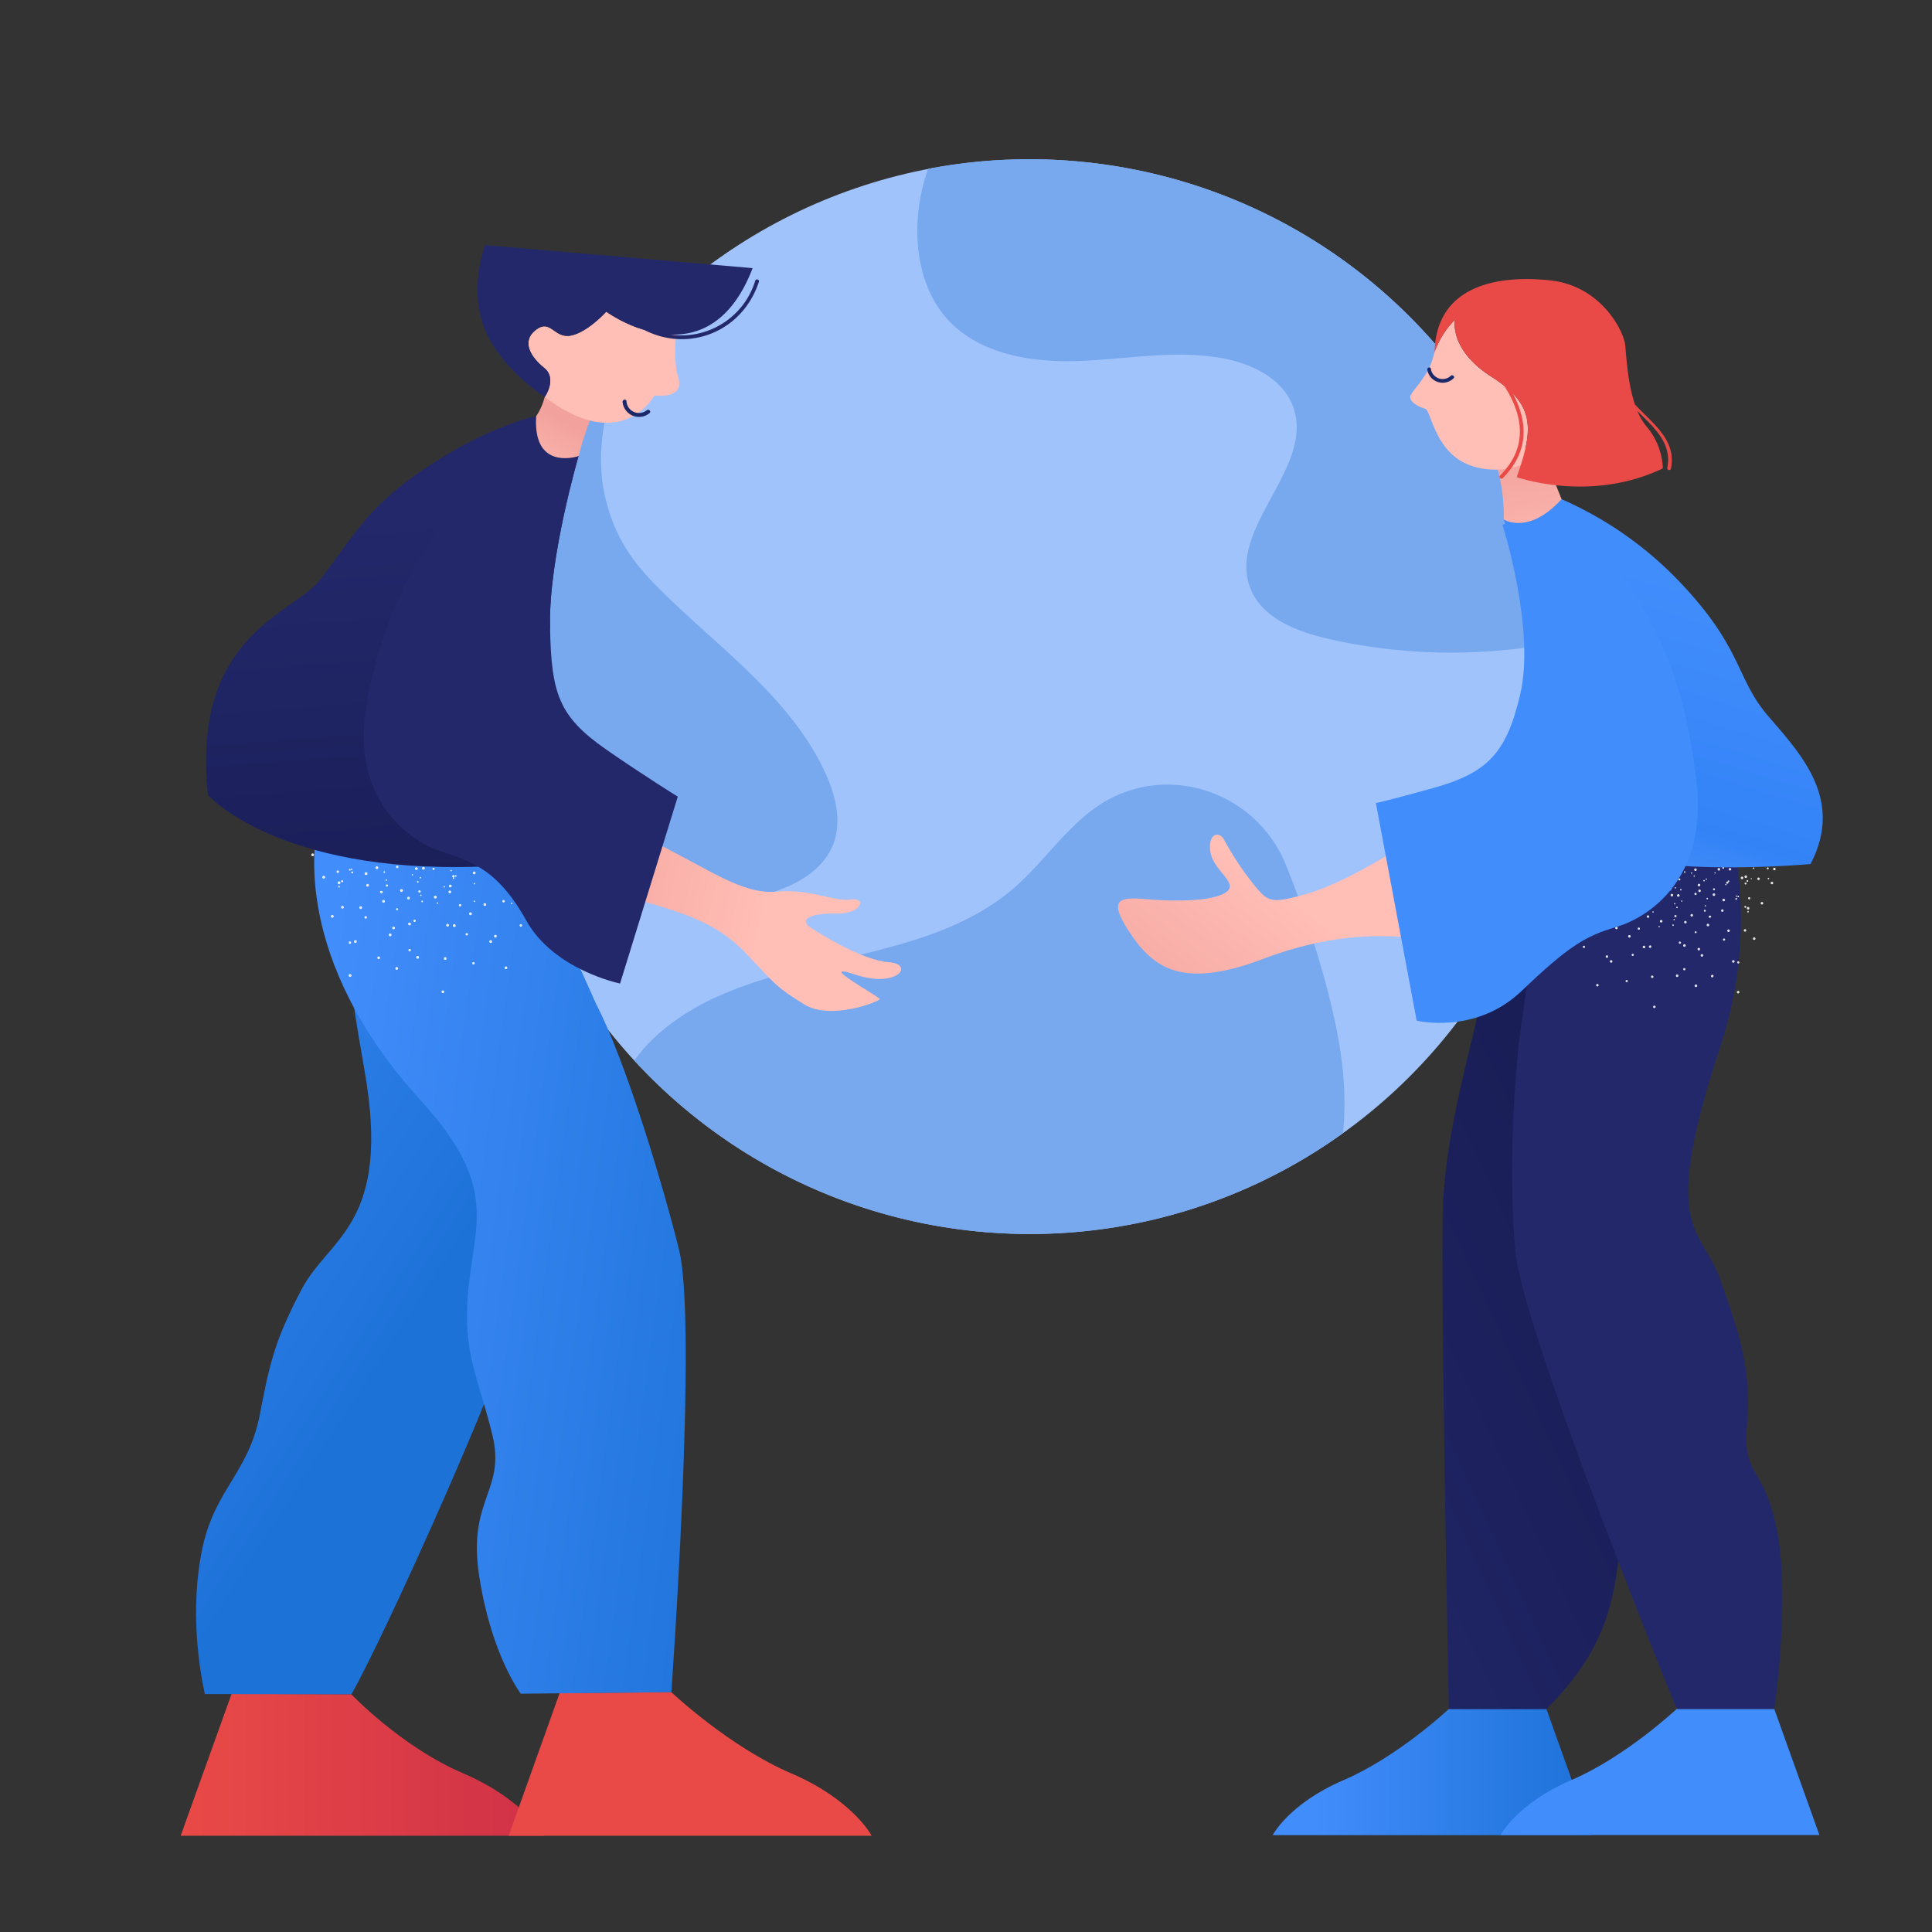 <svg xmlns="http://www.w3.org/2000/svg" viewBox="0 0 1080 1080" width="1080" height="1080"><rect x="0" y="0" width="1080" height="1080" fill="#333333" stroke="none"/><g transform="translate(275.0 89.0) rotate(90 300.5 300.5) scale(0.838 0.838)"><svg width="716.97" height="716.97" viewBox="0 0 716.97 716.97"><circle cx="358.49" cy="358.49" fill="#a1c3fc" r="358.45"/><g fill="#78a9ef"><path d="M714.27 402.14a357.16 357.16 0 0 0-64.65-252.75 222 222 0 0 0-41.73.18c-38.59 3.78-93.18 20.29-137 37.91-49.13 19.75-69.18 79.43-40.49 123.94.44.68.89 1.36 1.35 2 14.6 21.28 37.16 35.71 54.09 55.19 56.91 65.44 40.39 173.14 98 237.93a100.73 100.73 0 0 0 17.41 15.62 357 357 0 0 0 113.02-220.02zM489.83 532.71c-5.21-17.84-15.12-36.08-32.36-43-15.54-6.24-33.36-1.78-48.55 5.28-47.72 22.16-80.14 66.83-116.64 104.74-18.4 19.11-35.49 34.41-66.08 41.72-60.57 14.48-120.44-28.73-120.44-28.73 7.57 8.2 23.77 21.63 23.77 21.63a359 359 0 0 0 335.23 66.57c24.7-52.46 41.3-112.56 25.07-168.21zm-436.9-99.38c18.76-.85 37.8-6.38 52.13-18.52 25-21.16 30.81-57.4 29.51-90.12s-8-65.87-1.16-97.91c3.93-18.53 14-37.63 31.82-44.08 40.29-14.58 80.79 44 120.78 28.66 20.07-7.7 29-30.79 33.87-51.73A369.85 369.85 0 0 0 321.4 1.88C158.82 18.65 23.46 145.72 2.71 314.83a358.11 358.11 0 0 0 3.68 111.34 121.92 121.92 0 0 0 46.54 7.16z"/></g></svg></g><g transform="translate(101.0 137.0) rotate(0.0 201.5 444.5) scale(1.482 1.482)"><svg width="272" height="600" viewBox="0 0 272 600"><linearGradient id="c" gradientTransform="matrix(-.074 .007 -.007 -.074 -150.078 100.555)" gradientUnits="userSpaceOnUse" x1="-4756.46" x2="-3338.23" y1="-2546.282" y2="-2091.267"><stop offset="0" stop-color="#ffbeb6"/><stop offset="1" stop-color="#f29b94"/></linearGradient><linearGradient id="a"><stop offset="0" stop-color="#E94A47"/><stop offset="1" stop-color="#D03147"/></linearGradient><linearGradient xmlns:xlink="http://www.w3.org/1999/xlink" id="d" gradientUnits="userSpaceOnUse" x1="0" x2="136.92" xlink:href="#a" y1="573.246" y2="573.246"/><linearGradient xmlns:xlink="http://www.w3.org/1999/xlink" id="e" gradientTransform="matrix(-.074 0 0 .074 -210.692 -49.497)" gradientUnits="userSpaceOnUse" x1="-4568.57" x2="-2255.215" xlink:href="#a" y1="9323.377" y2="11458.783"/><linearGradient id="b"><stop offset=".129" stop-color="#428dfc"/><stop offset=".999" stop-color="#1d72d8"/></linearGradient><linearGradient xmlns:xlink="http://www.w3.org/1999/xlink" id="f" gradientTransform="matrix(-.074 -0 0 .071 -234.946 -45.669)" gradientUnits="userSpaceOnUse" x1="-1788.265" x2="-4482.031" xlink:href="#b" y1="4502.677" y2="6173.493"/><linearGradient xmlns:xlink="http://www.w3.org/1999/xlink" id="g" gradientTransform="matrix(-.067 .031 .03 .065 -272.991 -32.078)" gradientUnits="userSpaceOnUse" x1="-1292.071" x2="-3882.331" xlink:href="#b" y1="6682.075" y2="8288.69"/><linearGradient id="h" gradientUnits="userSpaceOnUse" x1="76.863" x2="93.866" y1="101.039" y2="320.492"><stop offset="0" stop-color="#23286b"/><stop offset="1" stop-color="#151a4f"/></linearGradient><linearGradient id="i" gradientUnits="userSpaceOnUse" x1="130.323" x2="145.087" y1="92.163" y2="65.949"><stop offset="0" stop-color="#ffbeb6"/><stop offset="1" stop-color="#f2a19c"/></linearGradient><path d="M154.244 241.244c7.466 2.36 14.105 4.486 18.755 5.833 18.72 5.452 30.023 9.077 40.944 20.835 10.911 11.644 11.237 12.266 21.277 18.5s28.559-1.191 28.485-2.028c-.076-.838-25.021-14.479-9.194-9.188 15.827 5.29 22.555-3.95 12.585-4.703-9.931-.756-25.453-10.333-29.541-13.112-4.24-2.765-.49-5.444 9.393-5.221 9.893.337 12.072-6.153 5.814-5.321-6.205.981-15.032-4.134-27.975-2.967-12.943 1.166-25.154-8.288-47.368-19.297-2.85-1.393-5.762-3.049-8.522-4.72z" fill="url(#c)"/><path d="M19.195 546.492 0 599.996l136.92.004s-7.02-13.541-30.425-23.571c-23.404-10.03-42.121-29.801-42.121-29.801z" fill="url(#d)"/><path d="m142.928 546.216-19.209 53.779 136.92.005s-7.02-13.541-30.425-23.571c-23.404-10.03-45.133-30.592-45.133-30.592z" fill="url(#e)"/><path d="M64.374 546.626c11.529-19.675 61.886-130.727 66.993-157.141 4.445-23.062 5.275-49.866 4.092-74.407l-1.123-101.622-71.615-5.685c-3.479 4.576-6.708 28.329 6.605 103.451C79.637 369.4 56.042 374.1 45.65 393.843c-10.438 19.727-12.151 28.528-15.841 47.485-4.204 21.591-16.831 28.092-21.517 49.743-5.159 23.83-.955 47.417.818 55.48z" fill="url(#f)"/><path d="M51.758 218.411c-1.244 5.612-10.077 50.604 38.861 104.311 32.434 35.594 17.856 48.982 17.385 79.975-.27 17.771 4.963 27.257 9.545 46.017 5.219 21.368-9.545 24.104-4.909 53.66 4.659 29.696 15.647 44.044 15.647 44.044l56.793-.58s9.947-138.206 2.898-166.901c-5.615-22.807-19.95-70.93-31.293-92.723l-39.58-88.201z" fill="url(#g)"/><path d="M96.772 248.452a.269.269 0 0 0 .355-.143.269.269 0 0 0-.143-.355.269.269 0 0 0-.355.143.271.271 0 0 0 .143.355zm2.553-6.12a.3.3 0 0 0 .375-.145.277.277 0 0 0-.163-.353.255.255 0 0 0-.343.114c-.004.009-.009.018-.012.028a.271.271 0 0 0 .143.356zm2.57-6.122a.269.269 0 0 0 .355-.143.3.3 0 0 0-.145-.375.302.302 0 0 0-.371.164c-.052.143.021.3.161.354zm22.666 12.172a.28.28 0 0 0 .36.158.251.251 0 0 0 .152-.324l-.014-.033a.268.268 0 1 0-.498.199zm-37.333-10.668a.266.266 0 0 0 .38-.372.266.266 0 0 0-.376-.004.254.254 0 0 0-.024.357l.02.019zm23.257 9.798a.3.3 0 0 0 .282.28.281.281 0 0 0-.002-.562.299.299 0 0 0-.28.282zm.021-6.634a.271.271 0 0 0 .28.262.262.262 0 0 0 .282-.241c0-.008.002-.015 0-.024a.288.288 0 0 0-.282-.28.3.3 0 0 0-.28.283zm-49.889 9.214a.514.514 0 0 0 .739.048.508.508 0 0 0 .053-.717l-.003-.003a.514.514 0 0 0-.739-.048.508.508 0 0 0-.053.717c.001.001.001.003.003.003zm9.49-8.242a.525.525 0 0 0 .791-.689l-.003-.003a.509.509 0 0 0-.717-.053l-.003.003a.538.538 0 0 0-.068.742zm28.268 39.757a.527.527 0 0 0 .49.552.501.501 0 0 0 .552-.443c.002-.009.002-.018.002-.028a.527.527 0 0 0-.49-.552.514.514 0 0 0-.554.471c0-.001 0 0 0 0zm.875-12.536a.522.522 0 1 0 1.042.066v-.003a.516.516 0 0 0-.471-.556.556.556 0 0 0-.571.493zm.892-12.56a.513.513 0 0 0 .471.551l.018.002a.501.501 0 0 0 .552-.443c.002-.009.002-.018.002-.028a.557.557 0 0 0-.493-.571.527.527 0 0 0-.55.489zm.875-12.536a.525.525 0 0 0 .491.551.525.525 0 0 0 .08-1.044h-.002a.523.523 0 0 0-.569.471v.022zM74.47 269.306a.516.516 0 1 0 .43-.94.515.515 0 0 0-.678.24.534.534 0 0 0 .248.7zm5.618-11.258a.516.516 0 1 0 .43-.94.515.515 0 0 0-.678.24.53.53 0 0 0 .248.7zm5.619-11.24a.528.528 0 1 0 .448-.957.528.528 0 0 0-.448.957zm5.614-11.277a.513.513 0 0 0 .694-.216l.008-.014a.514.514 0 0 0-.218-.696.514.514 0 0 0-.696.218c-.004.008-.008.015-.011.024a.492.492 0 0 0 .196.667.077.077 0 0 0 .027.017zm30.87 37.258c.096.27.393.413.664.321a.506.506 0 0 0 .325-.64l-.002-.006a.498.498 0 0 0-.61-.354l-.039.012a.555.555 0 0 0-.338.667zm-3.982-11.939c.101.268.39.416.667.34a.526.526 0 0 0 .321-.664.517.517 0 0 0-.655-.324l-.009.003a.506.506 0 0 0-.324.645zm-3.978-11.923a.5.5 0 0 0 .622.332l.024-.008a.516.516 0 0 0 .348-.642c-.003-.008-.004-.017-.008-.026a.521.521 0 1 0-.987.339c-.001.003.001.004.001.005zm-4-11.935c.096.27.393.413.664.321a.5.5 0 0 0 .332-.622l-.008-.024a.525.525 0 0 0-.649-.342.539.539 0 0 0-.339.667zm-46.649 26.516a.462.462 0 1 0 .494-.782.462.462 0 0 0-.494.782zm5.951-9.521a.468.468 0 0 0 .638-.145.465.465 0 0 0-.125-.642.464.464 0 0 0-.642.125l-.014.024a.453.453 0 0 0 .143.638zm5.763-9.795a.382.382 0 0 0 .188.274.466.466 0 0 0 .637-.145.475.475 0 0 0-.143-.654l-.004-.003a.468.468 0 0 0-.437-.033l-.018.003a.335.335 0 0 0-.182.175.398.398 0 0 0-.041.383zm6.139-9.245a.468.468 0 0 0 .489-.801.465.465 0 0 0-.638.145.474.474 0 0 0 .143.654c.005 0 .005.002.006.002zm28.544 36.056c.067.251.32.405.574.353a.45.45 0 0 0 .342-.535l-.004-.018a.462.462 0 0 0-.547-.357l-.008.002a.485.485 0 0 0-.357.555zm-2.507-10.922a.46.46 0 0 0 .554.337.45.45 0 0 0 .342-.535l-.004-.018a.462.462 0 0 0-.547-.357l-.008.002a.475.475 0 0 0-.337.571zm-2.53-10.958c.053.25.298.41.547.357l.008-.002a.438.438 0 0 0 .337-.554.462.462 0 0 0-.547-.357l-.008.002a.471.471 0 0 0-.337.554zm-2.526-10.92a.467.467 0 0 0 .908-.22.485.485 0 0 0-.557-.355.493.493 0 0 0-.351.575zm-43.529-1.562a.455.455 0 0 0 .634.111l.017-.012a.44.44 0 0 0 .117-.612c-.004-.008-.011-.015-.017-.024a.462.462 0 0 0-.656-.116.478.478 0 0 0-.095.653zm27.018 29.242a.472.472 0 0 0 .393.529.46.46 0 0 0 .53-.375.488.488 0 0 0-.376-.549.483.483 0 0 0-.547.395zm1.867-11.077a.446.446 0 0 0 .374.53.46.46 0 0 0 .53-.375.488.488 0 0 0-.376-.549.471.471 0 0 0-.528.394zm1.848-11.075a.46.46 0 0 0 .372.532.46.46 0 0 0 .532-.372v-.003a.46.46 0 0 0-.904-.157zm38.319 13.179c.135.202.41.253.61.117.008-.004.015-.011.024-.017a.463.463 0 0 0 .117-.656.476.476 0 0 0-.652-.098.455.455 0 0 0-.111.634.04.04 0 0 0 .012.02zm-6.525-9.146a.478.478 0 0 0 .655.116.47.47 0 0 0-.537-.771.455.455 0 0 0-.131.631c.002.01.007.017.013.024zm-57.101-12.081a.278.278 0 1 0-.017-.392.288.288 0 0 0 .017.392zm26.026 9.583a.271.271 0 1 0 .542-.018.271.271 0 0 0-.542.018zm-.24-6.617a.287.287 0 0 0 .3.259.271.271 0 0 0 .262-.279.262.262 0 0 0-.261-.262h-.02a.277.277 0 0 0-.28.276l-.001.006zm-12.616 1.128a.296.296 0 0 0 .354-.163.267.267 0 0 0-.147-.348l-.014-.004a.263.263 0 0 0-.345.137l-.009.026a.276.276 0 0 0 .161.352zm25.187-.819a.271.271 0 0 0 .496-.218.251.251 0 0 0-.324-.152l-.033.014a.265.265 0 0 0-.141.349l.002.007zm-43.083 3.294c.139.09.323.051.413-.087l.004-.008a.306.306 0 0 0-.078-.424c-.006-.004-.012-.009-.02-.012a.298.298 0 0 0-.413.087l-.004.008a.321.321 0 0 0 .098.436zm4.06-6.366a.316.316 0 0 0 .438-.095.316.316 0 0 0-.095-.438l-.004-.003a.298.298 0 0 0-.413.087l-.004.008a.304.304 0 0 0 .059.426c.005.006.013.011.019.015zm27.135 11.761a.29.29 0 0 0 .334.238c.012-.002.024-.004.036-.008a.31.31 0 0 0 .231-.369.344.344 0 0 0-.372-.25.32.32 0 0 0-.229.387zm-1.642-7.38a.32.32 0 0 0 .387.229h.002a.31.31 0 0 0 .231-.369.344.344 0 0 0-.372-.25.344.344 0 0 0-.248.39zm-13.844 3.925a.331.331 0 0 0 .12.057.306.306 0 0 0 .357-.247l.002-.011a.319.319 0 0 0-.238-.361l-.018.003a.306.306 0 0 0-.357.246l-.002.011a.287.287 0 0 0 .136.302zm1.2-7.754a.304.304 0 0 0 .237.362c.17.03.336-.073.381-.24a.346.346 0 0 0-.259-.378.312.312 0 0 0-.359.256zm27.019 1.708c.098.14.292.175.434.077l.009-.006a.306.306 0 0 0 .073-.423.299.299 0 0 0-.408-.103l-.017.011a.323.323 0 0 0-.091.444zm-40.162 37.282a.557.557 0 0 0 .46.613.536.536 0 0 0 .614-.441.55.55 0 0 0-.46-.613.535.535 0 0 0-.614.441zm2.023-12.808a.533.533 0 0 0 .441.614.533.533 0 0 0 .614-.441.535.535 0 0 0-1.055-.173zm2.001-12.805a.55.55 0 0 0 .46.613.534.534 0 0 0 .131-1.059.536.536 0 0 0-.591.446zm2.022-12.808a.533.533 0 1 0 1.055.173.534.534 0 1 0-1.055-.173zm47.1 26.014a.565.565 0 0 0 .767.119.542.542 0 0 0-.646-.868.552.552 0 0 0-.121.749zm-7.628-10.478a.55.55 0 0 0 .749.122.537.537 0 1 0-.624-.874l-.004.003a.545.545 0 0 0-.121.749zm-7.63-10.477a.543.543 0 0 0 .749.122.565.565 0 0 0 .119-.767.542.542 0 0 0-.868.645zm-47.583-3.163a.543.543 0 1 0-.178-.746.556.556 0 0 0 .178.746zm35.187 29.898a.573.573 0 0 0 .657.398.542.542 0 0 0 .379-.654.526.526 0 0 0-.627-.402l-.011.003a.54.54 0 0 0-.398.655c-.002 0-.002 0 0 0zm-3.043-12.615a.54.54 0 0 0 .655.398h.002a.526.526 0 0 0 .383-.634.529.529 0 0 0-.636-.4.529.529 0 0 0-.4.636c-.004-.002-.004 0-.004 0zm-3.038-12.595a.526.526 0 0 0 .627.402l.011-.003a.542.542 0 1 0-.642-.419l.004.02zm-33.28-13.144c.25.151.574.09.75-.141a.554.554 0 0 0-.159-.749.514.514 0 0 0-.733.142.533.533 0 0 0 .142.748zm31.504 42.522a.531.531 0 1 0 .417-.642.543.543 0 0 0-.417.642zM78.483 260.3c.06.292.348.479.64.419a.55.55 0 0 0 .422-.622.57.57 0 0 0-.643-.437.554.554 0 0 0-.419.64zm-2.505-12.672c.06.292.348.479.64.419a.532.532 0 0 0-.2-1.044.556.556 0 0 0-.44.625zm-2.486-12.672c.045.28.307.473.588.428l.033-.006a.536.536 0 0 0 .422-.622.531.531 0 0 0-1.045.193l.002.007zm-16.836 18.145a.526.526 0 0 0 .424.618.538.538 0 0 0 .638-.407.547.547 0 0 0-.426-.636.555.555 0 0 0-.636.425zm2.547-12.673a.532.532 0 1 0 1.041.225l.003-.012a.555.555 0 0 0-.426-.636.526.526 0 0 0-.618.423zm43.559 16.566c.17.246.506.307.752.14a.527.527 0 0 0 .141-.733.52.52 0 0 0-.736-.161.539.539 0 0 0-.169.74c.006.005.009.01.012.014zm-7.159-10.748c.17.246.506.307.752.14a.527.527 0 0 0 .141-.733.52.52 0 0 0-.736-.161.539.539 0 0 0-.169.74c.006.005.009.01.012.014zm-7.161-10.747c.17.246.506.307.752.14a.527.527 0 0 0 .141-.733.537.537 0 0 0-.9.584c.005.002.006.006.007.009zm-7.178 15.174a.404.404 0 0 0 .746-.308.384.384 0 0 0-.534-.207.398.398 0 0 0-.212.515zm-3.829-8.938a.407.407 0 1 0 .744-.328.4.4 0 0 0-.522-.214c-.004.002-.009.003-.012.006a.415.415 0 0 0-.21.536zm-16.816 7.964a.41.41 0 0 0 .412.395.424.424 0 0 0 .395-.412.4.4 0 0 0-.407-.395h-.003a.389.389 0 0 0-.395.383c-.002.009-.002.018-.002.029zm-.128-9.75a.429.429 0 0 0 .413.412.401.401 0 0 0 .395-.407v-.003a.387.387 0 0 0-.379-.396h-.014a.4.4 0 0 0-.414.39l-.001.004zm34.614-4.358a.39.39 0 0 0 .554.006l.009-.009a.396.396 0 0 0 .017-.56l-.021-.021a.405.405 0 0 0-.559.584zm-30.71 1.226a.361.361 0 0 0 .502.1.331.331 0 0 0 .102-.483.339.339 0 0 0-.487-.12.353.353 0 0 0-.117.503z" fill="#fff" opacity=".86"/><path d="M139.313 143.268c0 .343.015.687.015 1.029l-14.848 89.494c-4.212.312-8.293.535-12.243.671-75.629 2.526-101.94-26.983-101.94-26.983-6.504-60.344 32.207-68.298 42.22-81.181 13.492-17.343 17.578-27.56 41.113-43.032 23.551-15.472 40.473-18.732 40.473-18.732 8.75 17.64 15.971 15.051 15.971 15.051s-11.182 38.183-10.761 63.683z" fill="url(#h)"/><path d="m187.507 208.042-21.773 70.497s-24.924-5.038-35.343-23.722c-6.254-11.245-12.228-16.891-18.155-20.354-5.162-3.026-10.279-4.383-15.519-6.348-11.261-4.212-33.907-20.042-26.078-58.191 7.83-38.134 24.393-68.08 63.463-105.388l15.971 15.051s-11.183 38.181-10.762 63.681c0 .343.015.687.015 1.029.483 24.721 3.213 33.439 20.963 45.823 14.055 9.796 27.218 17.922 27.218 17.922z" fill="#23286b"/><path d="m155.83 62.509-.047.094a130.177 130.177 0 0 0-5.709 16.985s-17.343 5.957-15.971-15.051a23 23 0 0 0 3.197-7.253 59.327 59.327 0 0 0 6.504 2.48 51.393 51.393 0 0 0 6.988 2.09c.256.072.516.13.78.172.376.089.755.156 1.139.203.05.017.103.027.156.032.981.148 1.971.23 2.963.248z" fill="url(#i)"/><path d="M178.718 56.731s-12.235 22.773-41.398.565c.055.017-.05-.036 0 0 0 0 4.865-6.906-.253-11-5.094-4.106-8.664-10.065-3.06-14.326s6.781 3.308 13.091 2.174c6.334-1.146 13.427-9.018 13.427-9.018s12.49 9.107 26.361 8.623c-.204 2.149-.917 10.717.657 15.572 1.817 5.571-1.285 8.133-8.825 7.41z" fill="#ffbeb6"/><path d="M176.85 63.387a6.22 6.22 0 0 1-10.159-4.196c-.098-.942 1.356-1.27 1.454-.315a4.736 4.736 0 0 0 7.697 3.415c.752-.584 1.764.506 1.008 1.096z" fill="#1c2868"/><path d="M216.734 13.401c-4.159 13.753-17.741 22.403-31.962 20.357 10.972.371 23.193-4.782 30.964-25.068L114.895 0s-6.177 15.549-.513 30.835c4.93 13.303 18.777 23.799 22.939 26.462 0 0 4.863-6.903-.246-11.005-5.108-4.101-8.679-10.06-3.074-14.324s6.784 3.314 13.107 2.17c6.323-1.143 13.424-9.018 13.424-9.018a53.207 53.207 0 0 0 14.427 6.942c16.465 8.444 36.858.908 43.156-18.245a.723.723 0 0 0-1.381-.416z" fill="#23286b"/></svg></g><g transform="translate(625.0 156.0) rotate(0.0 197.0 435.0) scale(1.931 1.933)"><svg width="204" height="450" viewBox="0 0 204 450"><linearGradient id="j" gradientUnits="userSpaceOnUse" x1="4215.206" y1="7106.845" x2="5460.914" y2="7106.845" gradientTransform="matrix(0.074 0 0 0.074 -267.585 -94.866)"><stop offset=".129" style="stop-color:#428dfc"/><stop offset=".999" style="stop-color:#1d72d8"/></linearGradient><path fill="url(#j)" d="m123.993 413.503 13.076 36.493-92.307.003s4.734-9.134 20.511-15.9c15.778-6.766 30.506-20.597 30.506-20.597l28.214.001"/><path fill="#428DFC" d="m189.96 413.482 13.076 36.493-92.307.003s4.734-9.134 20.511-15.9c15.778-6.766 30.506-20.597 30.506-20.597l28.214.001"/><linearGradient id="k" gradientUnits="userSpaceOnUse" x1="3684.691" y1="5969.877" x2="6286.547" y2="4769.02" gradientTransform="matrix(0.074 0 0 0.074 -267.585 -94.866)"><stop offset="0" style="stop-color:#23286b"/><stop offset="1" style="stop-color:#151a4f"/></linearGradient><path fill="url(#k)" d="M163.421 155.582a33.25 33.25 0 0 1-5.041 9.99 25.775 25.775 0 0 1-13.731 9.301s0 .24-6.058 1.482c-8.309 1.392-9.268 1.632-9.268 1.632l-16.292-.893-7.933 31.262c-3.934 18.208-10.753 40.5-11.107 62.5-.502 31.443 1.785 142.69 1.785 142.69h28.213c23.124-23.028 20.93-41.039 22.64-77.53 1.712-36.482 7.283-24.755 5.561-59.501-1.712-34.745-.847-27.793 10.278-77.312a104.111 104.111 0 0 0 .953-43.621z"/><path fill="#23286B" d="M190.942 362.919c-3.565-19.964-10.21-15.868-8.874-31.321 1.314-15.442-1.776-25.435-7.56-41.772-5.752-16.348-17.949-13.789-.2-67.814a116.554 116.554 0 0 0 2.125-66.715c-1.212.272-2.517.543-3.898.811l.049-.915s-2.449.769-6.276 1.989c-1.165.178-2.37.35-3.627.516-.098.254-.2.495-.302.74-15.452 4.958-42.864 13.945-41.485 14.876 1.914 1.295-4.899 47.77-4.899 47.77l-.001.001c-1.945 19.719-2.702 41.345-.946 60.114 2.219 23.611 46.697 132.324 46.697 132.324h28.222c-.003-.002 4.518-30.619.975-50.604z"/><path opacity=".86" fill="#FFF" d="M170.373 173.359a.191.191 0 0 0-.249.108.185.185 0 0 0 .09.245l.006.002a.191.191 0 0 0 .249-.108.195.195 0 0 0-.096-.247zm-4.262-1.749a.192.192 0 0 0-.249.109.192.192 0 0 0 .109.249.192.192 0 0 0 .249-.109.197.197 0 0 0-.109-.249zm-9.289 15.592a.188.188 0 0 0-.247-.099c-.096.041-.14.151-.099.247s.151.14.247.099a.19.19 0 0 0 .099-.247zm-1.769-4.243a.179.179 0 0 0-.228-.108l-.019.008a.194.194 0 0 0-.113.245c.048.096.16.14.26.101a.188.188 0 0 0 .1-.246zm8.281-3.217a.183.183 0 0 0-.261.003.183.183 0 0 0 .003.261c.073.072.19.071.261-.003a.175.175 0 0 0 .01-.248l-.013-.013zm-3.261-3.252a.186.186 0 0 0-.261.003.209.209 0 0 0-.054.109c-.01.06.012.122.056.164a.045.045 0 0 0 .036.018l.012.002a.167.167 0 0 0 .212-.023.187.187 0 0 0 .006-.266l-.007-.007zm21.671 11.597a.356.356 0 0 0-.512.034.352.352 0 0 0 .033.498l.002.002a.356.356 0 0 0 .512-.034.352.352 0 0 0-.033-.498c-.001.001-.001-.001-.002-.002zm-6.588-5.731a.35.35 0 0 0-.497.033l-.002.002a.364.364 0 0 0 .546.481.378.378 0 0 0-.047-.516zm-6.577-5.717a.365.365 0 0 0-.513.033.365.365 0 0 0 .033.513.365.365 0 0 0 .513-.033.356.356 0 0 0-.024-.504l-.009-.009zm-13.351 33.473a.367.367 0 0 0-.34.384c.01.191.174.339.364.329l.019-.001a.364.364 0 0 0 .338-.384.353.353 0 0 0-.381-.328zm-.618-8.708a.356.356 0 0 0-.326.385.364.364 0 0 0 .383.341.363.363 0 0 0 .34-.384.39.39 0 0 0-.397-.342zm-.605-8.705a.385.385 0 0 0-.34.396c.01.191.174.339.364.329l.019-.001a.356.356 0 0 0 .34-.37l-.001-.012a.365.365 0 0 0-.382-.342zm-.619-8.695a.357.357 0 0 0-.327.385v.001c.014.199.187.35.385.337a.363.363 0 0 0-.049-.723h-.009zm32.148-10.904a.362.362 0 1 0-.237.684.362.362 0 0 0 .237-.684zm-8.274-2.76a.345.345 0 0 0-.442.208c-.002.006-.003.012-.006.016a.354.354 0 1 0 .664.247l.008-.023a.345.345 0 0 0-.224-.448zm-4.912 31.084a.367.367 0 1 0-.178.488l.007-.003a.368.368 0 0 0 .171-.485zm-3.892-7.805a.366.366 0 1 0-.664.309.367.367 0 0 0 .488.178l.007-.003a.369.369 0 0 0 .169-.484zm-3.892-7.807a.382.382 0 0 0-.497-.16.367.367 0 0 0 .324.658.388.388 0 0 0 .173-.498zm-3.909-7.795a.358.358 0 1 0-.65.299l.008.016a.356.356 0 0 0 .485.159.342.342 0 0 0 .157-.474zm-21.783 25.844a.346.346 0 0 0-.441.211l-.008.026a.352.352 0 0 0 .221.447l.003.001a.364.364 0 0 0 .46-.223.386.386 0 0 0-.235-.462zm2.77-8.264a.358.358 0 0 0-.458.216l-.002.007a.365.365 0 0 0 .223.461.383.383 0 0 0 .462-.236.352.352 0 0 0-.221-.447l-.004-.001zm2.758-8.28a.364.364 0 0 0-.46.223.359.359 0 0 0 .219.458c.006.002.012.003.017.006a.345.345 0 0 0 .442-.208c.002-.006.003-.012.006-.016a.369.369 0 0 0-.224-.463zm35.424 10.129a.32.32 0 1 0-.542.341v.001c.094.15.293.195.442.099a.32.32 0 0 0 .1-.441zm-4.125-6.601a.32.32 0 1 0-.1.443.313.313 0 0 0 .108-.43l-.008-.013zm-4.122-6.614a.227.227 0 0 0-.127-.122l-.012-.002a.328.328 0 0 0-.407.475l.002.003a.324.324 0 0 0 .442.1.27.27 0 0 0 .131-.19.277.277 0 0 0-.029-.264zm-4.124-6.601a.323.323 0 0 0-.442-.1.325.325 0 1 0 .338.555.328.328 0 0 0 .104-.452v-.003zm-20.13 25.071a.32.32 0 0 0-.384.24l-.001.006a.31.31 0 0 0 .22.381l.014.003a.34.34 0 0 0 .398-.245.337.337 0 0 0-.247-.385zm1.752-7.585a.32.32 0 0 0-.384.24l-.001.006a.31.31 0 0 0 .22.381l.014.003a.32.32 0 0 0 .384-.233.332.332 0 0 0-.233-.397zm1.752-7.585a.32.32 0 0 0-.384.24l-.001.006a.303.303 0 0 0 .204.377c.01.003.019.006.03.007a.32.32 0 0 0 .384-.24l.001-.006a.327.327 0 0 0-.234-.384zm32.083-8.725a.32.32 0 0 0-.446.071l-.007.009a.304.304 0 0 0 .07.44.315.315 0 0 0 .443-.056l.009-.012a.333.333 0 0 0-.069-.452zm-6.338-4.525a.338.338 0 0 0-.453.081.327.327 0 0 0 .081.454.326.326 0 0 0 .451-.097.33.33 0 0 0-.079-.438zm-12.697 24.981a.34.34 0 0 0-.262.381.32.32 0 0 0 .367.26.326.326 0 0 0 .272-.367.332.332 0 0 0-.377-.274zm-1.281-7.679a.34.34 0 0 0-.262.381.32.32 0 0 0 .367.26.31.31 0 0 0 .263-.35l-.003-.019a.325.325 0 0 0-.365-.272zm-1.284-7.666a.31.31 0 0 0-.263.35l.003.019a.32.32 0 0 0 .367.26.32.32 0 0 0 .26-.368.309.309 0 0 0-.367-.261zm-26.254 8.945a.33.33 0 0 0-.452.067.32.32 0 0 0 .071.447l.009.007a.302.302 0 0 0 .439-.07.317.317 0 0 0-.067-.451zm44.172-14.54a.193.193 0 1 0-.012.272.198.198 0 0 0 .012-.272zm-3.129-3.35a.193.193 0 1 0-.012.272.199.199 0 0 0 .012-.272zm-3.141-3.365a.184.184 0 0 0-.26-.01.179.179 0 0 0-.012.272.184.184 0 0 0 .26.01.181.181 0 0 0 .031-.252l-.019-.02zM161 185.046a.189.189 0 1 0-.013.377.189.189 0 0 0 .013-.377zm.152-4.59a.181.181 0 0 0-.195.167v.015a.189.189 0 0 0 .181.195.197.197 0 0 0 .207-.18.192.192 0 0 0-.19-.196l-.003-.001zm.165-4.588a.181.181 0 0 0-.195.167v.015a.189.189 0 1 0 .195-.182zm8.885 5.319a.181.181 0 0 0-.229-.118c-.006.002-.012.003-.017.007a.186.186 0 0 0-.116.236l.003.01a.206.206 0 0 0 .245.113c.1-.039.15-.149.114-.248zm-1.616-4.312a.183.183 0 0 0-.248-.1.197.197 0 0 0-.113.245.206.206 0 0 0 .245.113.193.193 0 0 0 .118-.246l-.002-.012zm-1.605-4.298a.206.206 0 0 0-.245-.113.194.194 0 0 0-.113.245.18.18 0 0 0 .228.118c.006-.002.012-.003.017-.007a.186.186 0 0 0 .116-.236l-.003-.007zm15.579 10.27a.205.205 0 0 0-.284-.069l-.006.003a.211.211 0 0 0-.077.289c.002.005.006.009.009.014.059.098.187.13.285.07l.006-.003c.1-.066.13-.2.067-.304zm-2.826-4.415a.205.205 0 0 0-.284-.069l-.006.003a.22.22 0 1 0 .236.372.212.212 0 0 0 .065-.291l-.011-.015zm-2.814-4.415a.22.22 0 1 0-.372.236c-.002.012.012.015.021.03.074.075.19.091.281.039a.223.223 0 0 0 .07-.305zm-16.204 12.604a.236.236 0 0 0-.258.173.215.215 0 0 0 .16.257.2.2 0 0 0 .251-.136c.002-.008.005-.016.006-.025a.22.22 0 0 0-.157-.269h-.002zm1.125-5.12a.236.236 0 0 0-.258.173.215.215 0 0 0 .16.257.22.22 0 0 0 .269-.157v-.001a.244.244 0 0 0-.171-.272zm1.124-5.118a.236.236 0 0 0-.258.173.215.215 0 0 0 .16.257.204.204 0 0 0 .259-.173.217.217 0 0 0-.161-.257zm1.125-5.119a.225.225 0 0 0-.258.173.215.215 0 0 0 .16.257.203.203 0 0 0 .258-.173.217.217 0 0 0-.16-.257zm24.321 1.936a.217.217 0 0 0-.303.043l-.005.006a.231.231 0 0 0 .049.306.219.219 0 0 0 .303-.052l.006-.009a.212.212 0 0 0-.05-.294zm-4.298-3.005a.222.222 0 0 0-.306.049.219.219 0 0 0 .052.303l.009.006a.213.213 0 0 0 .294-.05.223.223 0 0 0-.049-.308zm-12.414 14.092a.212.212 0 0 0-.242-.179l-.008.001-.012-.002a.222.222 0 0 0-.165.251.212.212 0 0 0 .242.179l.007-.001a.273.273 0 0 0 .084-.041.197.197 0 0 0 .094-.208zm-1.174-5.345a.238.238 0 0 0-.18.262.232.232 0 0 0 .264.167.212.212 0 0 0 .166-.248l-.001-.003a.216.216 0 0 0-.249-.178zm-.914-5.155a.216.216 0 0 0-.178.249.217.217 0 0 0 .427-.071.214.214 0 0 0-.242-.179l-.007.001zm20.607-3.49a.377.377 0 0 0-.519.084.375.375 0 0 0 .603.448.395.395 0 0 0-.084-.532zm-10.762 35.551a.383.383 0 0 0-.32.425.372.372 0 0 0 .426.306.387.387 0 0 0 .32-.425.372.372 0 0 0-.426-.306zm-1.401-8.882a.37.37 0 0 0-.306.427.37.37 0 1 0 .306-.427zm-1.388-8.878a.37.37 0 0 0 .092.734l.016-.002a.383.383 0 0 0 .32-.425.375.375 0 0 0-.428-.307zm-1.401-8.882a.369.369 0 0 0-.308.419l.001.008a.371.371 0 1 0 .314-.429l-.007.002zm-1.389-8.879a.369.369 0 0 0 .105.731.383.383 0 0 0 .32-.425.371.371 0 0 0-.425-.306zm-30.911 26.704a.374.374 0 0 0-.523.09.373.373 0 0 0 .075.511.391.391 0 0 0 .532-.083.379.379 0 0 0-.084-.518zm5.287-7.264a.371.371 0 1 0-.435.604.371.371 0 1 0 .435-.604zm38.47-9.455a.376.376 0 0 0-.516-.124c-.176.108-.232.341-.124.516s.34.232.516.124a.381.381 0 0 0 .124-.516zm-4.679-7.668a.371.371 0 0 0-.51-.127l-.007.003a.381.381 0 0 0-.124.516.375.375 0 0 0 .519.11.373.373 0 0 0 .122-.502zm-20.104 28.46a.364.364 0 0 0-.44.271l-.001.007a.374.374 0 0 0 .263.453c.2.039.396-.081.455-.275a.378.378 0 0 0-.277-.456c.001 0 .001 0 0 0zm2.107-8.734a.357.357 0 0 0-.436.254l-.006.024a.363.363 0 0 0 .264.441.376.376 0 0 0 .455-.275v-.001a.357.357 0 0 0-.277-.443zm2.109-8.746a.376.376 0 0 0-.165.733.365.365 0 0 0 .44-.27l.001-.007a.378.378 0 0 0-.276-.456zm2.105-8.733a.372.372 0 0 0-.442.278.369.369 0 1 0 .442-.278c.001 0 .001 0 0 0zm21.332-.447a.356.356 0 0 0-.491-.108c-.006.003-.012.008-.017.012a.382.382 0 0 0-.11.518.394.394 0 0 0 .521.098.37.37 0 0 0 .103-.514c-.004-.001-.005-.004-.006-.006zm-22.222 29.562a.375.375 0 1 0-.152.734.375.375 0 0 0 .152-.734c.001 0 0 0 0 0zm1.735-8.786a.395.395 0 0 0-.445.303.382.382 0 0 0 .293.432.375.375 0 0 0 .443-.29.385.385 0 0 0-.291-.445zm1.723-8.775a.368.368 0 1 0-.138.725.375.375 0 0 0 .443-.29.387.387 0 0 0-.305-.435zm1.735-8.784a.364.364 0 0 0-.429.284l-.001.009a.373.373 0 0 0 .293.432.356.356 0 0 0 .426-.269l.005-.023a.365.365 0 0 0-.294-.433zm11.518 12.716a.38.38 0 0 0-.296.442c.045.2.242.327.442.284a.367.367 0 0 0 .295-.426v-.003a.386.386 0 0 0-.441-.297zm-1.752-8.786a.388.388 0 0 0-.296.442.369.369 0 1 0 .726-.133l-.003-.015a.367.367 0 0 0-.425-.295l-.002.001zm-1.767-8.775a.38.38 0 0 0-.296.442.374.374 0 0 0 .45.281.377.377 0 0 0 .287-.427.381.381 0 0 0-.441-.296zm-28.102 20.033a.36.36 0 0 0-.501.098l-.009.014a.367.367 0 0 0 .099.509.378.378 0 0 0 .521-.097.37.37 0 0 0-.1-.516l-.01-.008zm4.962-7.452a.36.36 0 0 0-.501.098l-.009.014a.366.366 0 0 0 .099.508.377.377 0 0 0 .52-.097.37.37 0 0 0-.1-.516c-.002-.003-.006-.005-.009-.007zm4.962-7.453a.372.372 0 0 0-.51.112.366.366 0 0 0 .099.508.378.378 0 0 0 .521-.097.37.37 0 0 0-.11-.523zm4.962-7.453a.382.382 0 0 0-.51.112.366.366 0 0 0 .099.508.379.379 0 0 0 .52-.097.374.374 0 0 0-.109-.523zm20.994-.18a.273.273 0 0 0-.353-.155l-.003.001a.286.286 0 0 0-.171.363.285.285 0 0 0 .362.171.286.286 0 0 0 .165-.38zm-21.017 18.319a.266.266 0 0 0-.359.118c-.005.008-.008.017-.012.026a.28.28 0 1 0 .371-.144zm2.655-6.21a.277.277 0 0 0-.367.134c-.001.003-.002.006-.005.009a.282.282 0 1 0 .372-.143zm2.655-6.209a.28.28 0 0 0-.371.145.28.28 0 0 0 .145.372.279.279 0 0 0 .371-.145.287.287 0 0 0-.145-.372zm2.655-6.21a.288.288 0 0 0-.372.157.278.278 0 0 0 .156.36l.002.001a.267.267 0 0 0 .354-.138l.003-.009a.278.278 0 0 0-.136-.368l-.007-.003zm6.214 18.027a.278.278 0 0 0-.286.271v.002a.294.294 0 0 0 .273.286c.154.001.28-.12.286-.273a.267.267 0 0 0-.253-.284c-.006-.002-.013-.002-.02-.002zm.076-6.75a.27.27 0 0 0-.273.265v.01a.278.278 0 0 0 .271.286h.002a.298.298 0 0 0 .287-.286.28.28 0 0 0-.284-.275h-.003zm.088-6.759a.298.298 0 0 0-.287.286.268.268 0 0 0 .261.273h.015a.267.267 0 0 0 .284-.253v-.021a.278.278 0 0 0-.271-.286l-.002.001zm-18.956-1.101a.297.297 0 0 0-.402-.003.287.287 0 0 0 .01.404.283.283 0 0 0 .389.003.3.3 0 0 0 .003-.404zm20.641-.164a.157.157 0 0 0-.186.117.157.157 0 0 0 .117.186l.012.002a.158.158 0 0 0 .175-.132.154.154 0 0 0-.118-.173zm-4.274 5.777a.235.235 0 0 0-.326.066l-.01.017a.231.231 0 0 0 .05.322l.021.014a.249.249 0 0 0 .347-.069.247.247 0 0 0-.067-.341c-.005-.003-.011-.005-.015-.009zm3.254-5.176a.255.255 0 0 0-.349.082.247.247 0 0 0 .067.341l.015.009a.235.235 0 0 0 .326-.066l.01-.017a.244.244 0 0 0-.058-.341l-.011-.008z"/><linearGradient id="l" gradientUnits="userSpaceOnUse" x1="5850.285" y1="2471.22" x2="5026.182" y2="5151.73" gradientTransform="matrix(0.074 0 0 0.074 -267.585 -94.866)"><stop offset="0" style="stop-color:#428dfc"/><stop offset=".323" style="stop-color:#3383f7"/><stop offset=".696" style="stop-color:#81aef2"/><stop offset="1" style="stop-color:#78a9ef"/></linearGradient><path fill="url(#l)" d="M128.395 63.651a105.961 105.961 0 0 1 35.601 25.427c16.888 18.249 14.947 26.534 24.295 37.4 9.348 10.866 21.948 24.041 12.168 42.69 0 0-37.756 3.411-56.632-2.631l-32.178-97.03c.001-.004 9.045 2.626 16.746-5.856z"/><linearGradient id="m" gradientUnits="userSpaceOnUse" x1="4285.372" y1="3693.97" x2="3753.537" y2="4414.52" gradientTransform="matrix(0.074 0 0 0.074 -267.585 -94.866)"><stop offset="0" style="stop-color:#ffbeb6"/><stop offset="1" style="stop-color:#f2a19c"/></linearGradient><path fill="url(#m)" d="M77.703 166.745s-12.877 8.127-23.221 11.086c-10.344 2.958-11.108 2.131-14.85-2.307a87.502 87.502 0 0 1-8.958-13.408c-1.076-2.187-4.56-2.387-3.985 3.212.574 5.599 8.093 9.023 4.86 11.774-3.233 2.751-14.203 2.989-22.383 2.295-8.179-.694-12.644-.81-5.828 9.511s15.266 16.539 38.58 7.723c23.314-8.815 39.525-6.633 47.589-5.617l-11.804-24.269z"/><path fill="#428DFC" d="M111.288 71.095s9.597 29.964 5.132 49.005c-4.028 17.172-9.51 22.779-25.723 27.24s-16.063 4.17-16.063 4.17l11.806 62.944s17.038 4.177 30.371-8.568c13.334-12.744 18.417-15.898 27.264-18.464 8.848-2.565 27.063-13.368 23.28-42.983-3.783-29.615-11.25-50.004-38.96-80.787"/><linearGradient id="n" gradientUnits="userSpaceOnUse" x1="5293.157" y1="2456.999" x2="5176.516" y2="1935.771" gradientTransform="matrix(0.074 0 0 0.074 -267.585 -94.866)"><stop offset="0" style="stop-color:#ffbeb6"/><stop offset="1" style="stop-color:#f2a19c"/></linearGradient><path fill="url(#n)" d="M109.808 54.726a51.782 51.782 0 0 1 1.843 14.777s7.132 4.691 16.745-5.853l-6.984-17.421-11.604 8.497"/><path fill="#FFBEB6" d="M91.734 20.883c-.041.124-.068.217-.09.271-.015.016-.014.031-.021.054a24.429 24.429 0 0 0-.457 1.539c-1.522 5.732-6.368 9.672-6.577 11.278-.209 1.605 2.781 3.106 4.261 3.451 1.481.345 2.292 8.059 7.816 13.203 5.182 4.825 13.84 5.471 19.934 3.095 3.907-12.185 2.76-18.334-8.559-25.565-12.352-7.897-10.51-16.45-10.51-16.45a24.428 24.428 0 0 0-5.797 9.124z"/><path fill="#E94A47" d="M149.631 36.254c-2.161-6.415-2.507-14.271-2.824-17.207-.432-4.011-6.934-17.007-21.51-18.641s-33.238.949-33.675 20.808a24.624 24.624 0 0 1 5.913-9.456s-1.848 8.551 10.507 16.447a43.712 43.712 0 0 1 3.727 2.642c5.278 8.189 7.26 17.517-1.199 25.987-.493.494.302 1.228.791.737 7.882-7.892 7.123-16.552 2.954-24.439 5.933 6.121 5.214 12.658 1.093 24.143 0 0 21.255 7.576 42.307-2.528a19.998 19.998 0 0 0-4.898-12.335 16.966 16.966 0 0 1-2.487-4.28c4.762 4.777 10.099 9.259 8.674 16.461a.541.541 0 0 0 1.055.236c1.658-8.351-5.347-13.089-10.428-18.575z"/><path fill="#1C2868" d="M97.119 28.709a4.517 4.517 0 0 1-7.595-2.461c-.124-.676.91-.997 1.035-.312a3.44 3.44 0 0 0 5.77 2.035c.51-.465 1.305.267.79.738z"/></svg></g></svg>